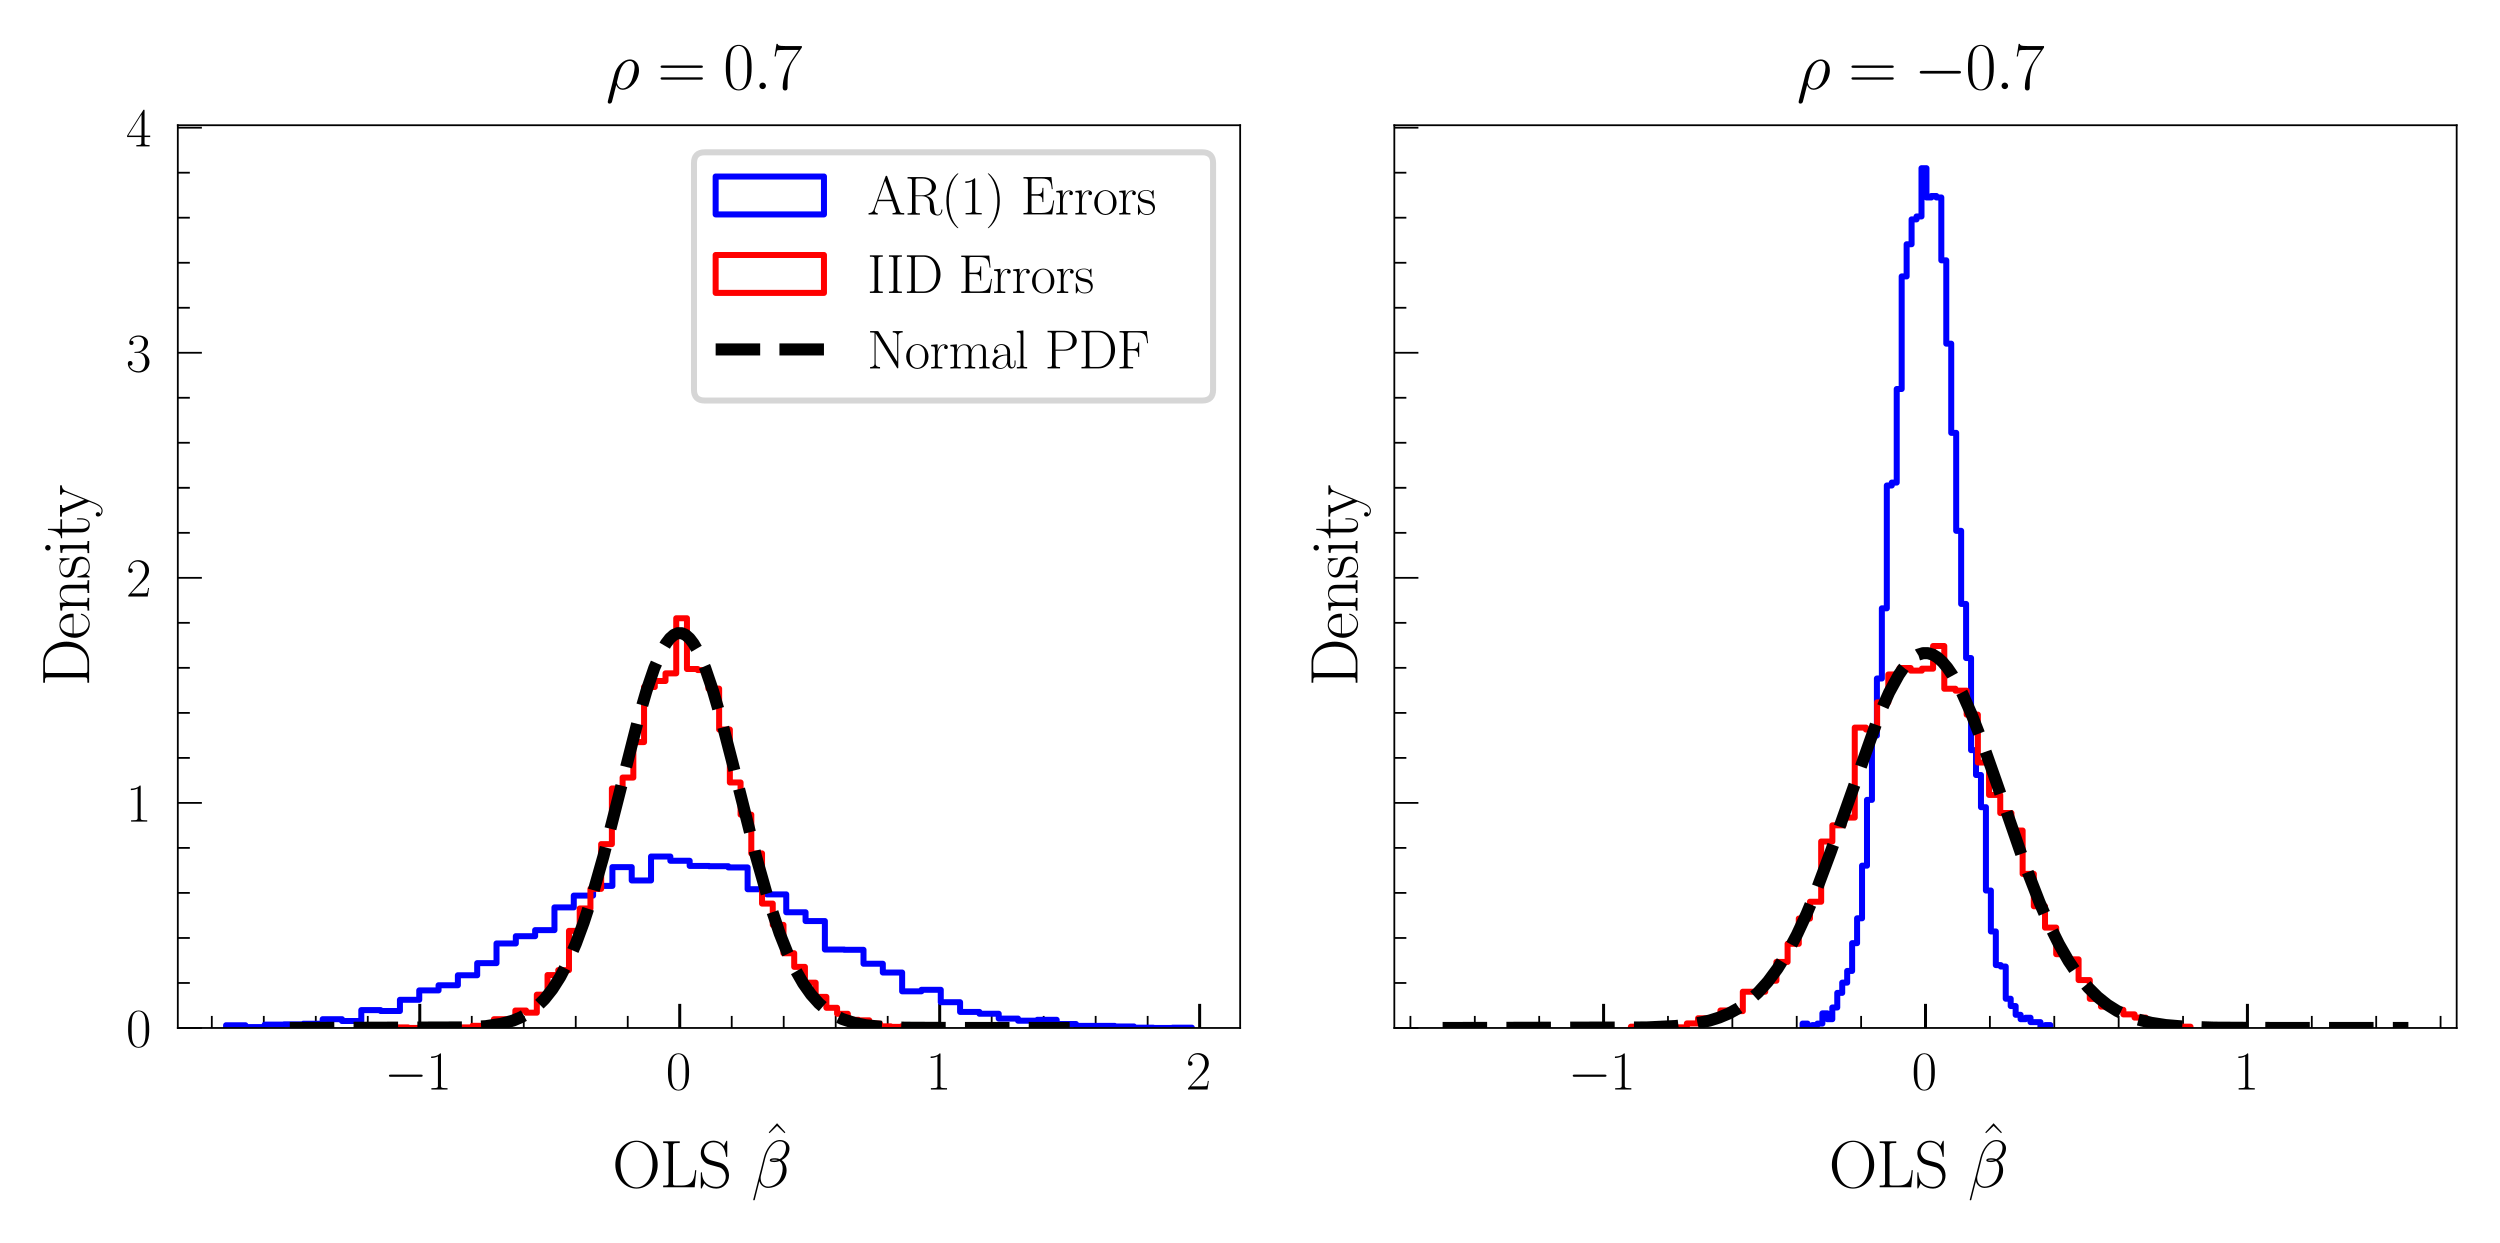 <?xml version="1.0" encoding="utf-8" standalone="no"?>
<!DOCTYPE svg PUBLIC "-//W3C//DTD SVG 1.1//EN"
  "http://www.w3.org/Graphics/SVG/1.1/DTD/svg11.dtd">
<svg xmlns:xlink="http://www.w3.org/1999/xlink" width="415.472pt" height="206.64pt" viewBox="0 0 415.472 206.64" xmlns="http://www.w3.org/2000/svg" version="1.1">
 <defs>
  <style type="text/css">*{stroke-linejoin: round; stroke-linecap: butt}</style>
 </defs>
 <g id="figure_1">
  <g id="patch_1">
   <path d="M 0 206.64 
L 415.472 206.64 
L 415.472 0 
L 0 0 
z
" style="fill: #ffffff"/>
  </g>
  <g id="axes_1">
   <g id="patch_2">
    <path d="M 29.549 170.837 
L 206.1 170.837 
L 206.1 20.81 
L 29.549 20.81 
z
" style="fill: #ffffff"/>
   </g>
   <g id="matplotlib.axis_1">
    <g id="xtick_1">
     <g id="line2d_1">
      <defs>
       <path id="mc9f0d3fde3" d="M 0 0 
L 0 -4 
" style="stroke: #000000; stroke-width: 0.5"/>
      </defs>
      <g>
       <use xlink:href="#mc9f0d3fde3" x="69.761" y="170.837" style="stroke: #000000; stroke-width: 0.5"/>
      </g>
     </g>
     <g id="text_1">
      <!-- $\mathdefault{−1}$ -->
      <g transform="translate(63.874 181.063) scale(0.09 -0.09)">
       <defs>
        <path id="CMSY10-0" d="M 4218 1472 
C 4326 1472 4442 1472 4442 1600 
C 4442 1728 4326 1728 4218 1728 
L 755 1728 
C 646 1728 531 1728 531 1600 
C 531 1472 646 1472 755 1472 
L 4218 1472 
z
" transform="scale(0.016)"/>
        <path id="CMR17-31" d="M 1702 4058 
C 1702 4192 1696 4192 1606 4192 
C 1357 3916 979 3827 621 3827 
C 602 3827 570 3827 563 3808 
C 557 3795 557 3782 557 3648 
C 755 3648 1088 3686 1344 3839 
L 1344 461 
C 1344 236 1331 160 781 160 
L 589 160 
L 589 0 
C 896 0 1216 0 1523 0 
C 1830 0 2150 0 2458 0 
L 2458 160 
L 2266 160 
C 1715 160 1702 230 1702 458 
L 1702 4058 
z
" transform="scale(0.016)"/>
       </defs>
       <use xlink:href="#CMSY10-0" transform="scale(0.996)"/>
       <use xlink:href="#CMR17-31" transform="translate(77.487 0) scale(0.996)"/>
      </g>
     </g>
    </g>
    <g id="xtick_2">
     <g id="line2d_2">
      <g>
       <use xlink:href="#mc9f0d3fde3" x="112.963" y="170.837" style="stroke: #000000; stroke-width: 0.5"/>
      </g>
     </g>
     <g id="text_2">
      <!-- $\mathdefault{0}$ -->
      <g transform="translate(110.659 181.063) scale(0.09 -0.09)">
       <defs>
        <path id="CMR17-30" d="M 2688 2025 
C 2688 2416 2682 3080 2413 3591 
C 2176 4039 1798 4198 1466 4198 
C 1158 4198 768 4058 525 3597 
C 269 3118 243 2524 243 2025 
C 243 1661 250 1106 448 619 
C 723 -39 1216 -128 1466 -128 
C 1760 -128 2208 -7 2470 600 
C 2662 1042 2688 1559 2688 2025 
z
M 1466 -26 
C 1056 -26 813 325 723 812 
C 653 1188 653 1738 653 2096 
C 653 2588 653 2997 736 3387 
C 858 3929 1216 4096 1466 4096 
C 1728 4096 2067 3923 2189 3400 
C 2272 3036 2278 2607 2278 2096 
C 2278 1680 2278 1169 2202 792 
C 2067 95 1690 -26 1466 -26 
z
" transform="scale(0.016)"/>
       </defs>
       <use xlink:href="#CMR17-30" transform="scale(0.996)"/>
      </g>
     </g>
    </g>
    <g id="xtick_3">
     <g id="line2d_3">
      <g>
       <use xlink:href="#mc9f0d3fde3" x="156.165" y="170.837" style="stroke: #000000; stroke-width: 0.5"/>
      </g>
     </g>
     <g id="text_3">
      <!-- $\mathdefault{1}$ -->
      <g transform="translate(153.861 181.063) scale(0.09 -0.09)">
       <use xlink:href="#CMR17-31" transform="scale(0.996)"/>
      </g>
     </g>
    </g>
    <g id="xtick_4">
     <g id="line2d_4">
      <g>
       <use xlink:href="#mc9f0d3fde3" x="199.367" y="170.837" style="stroke: #000000; stroke-width: 0.5"/>
      </g>
     </g>
     <g id="text_4">
      <!-- $\mathdefault{2}$ -->
      <g transform="translate(197.064 181.063) scale(0.09 -0.09)">
       <defs>
        <path id="CMR17-32" d="M 2669 989 
L 2554 989 
C 2490 536 2438 459 2413 420 
C 2381 369 1920 369 1830 369 
L 602 369 
C 832 619 1280 1072 1824 1597 
C 2214 1967 2669 2402 2669 3035 
C 2669 3790 2067 4224 1395 4224 
C 691 4224 262 3604 262 3030 
C 262 2780 448 2748 525 2748 
C 589 2748 781 2787 781 3010 
C 781 3207 614 3264 525 3264 
C 486 3264 448 3258 422 3245 
C 544 3790 915 4058 1306 4058 
C 1862 4058 2227 3617 2227 3035 
C 2227 2479 1901 2000 1536 1584 
L 262 146 
L 262 0 
L 2515 0 
L 2669 989 
z
" transform="scale(0.016)"/>
       </defs>
       <use xlink:href="#CMR17-32" transform="scale(0.996)"/>
      </g>
     </g>
    </g>
    <g id="xtick_5">
     <g id="line2d_5">
      <defs>
       <path id="m7b31a9d1af" d="M 0 0 
L 0 -2 
" style="stroke: #000000; stroke-width: 0.3"/>
      </defs>
      <g>
       <use xlink:href="#m7b31a9d1af" x="35.2" y="170.837" style="stroke: #000000; stroke-width: 0.3"/>
      </g>
     </g>
    </g>
    <g id="xtick_6">
     <g id="line2d_6">
      <g>
       <use xlink:href="#m7b31a9d1af" x="43.84" y="170.837" style="stroke: #000000; stroke-width: 0.3"/>
      </g>
     </g>
    </g>
    <g id="xtick_7">
     <g id="line2d_7">
      <g>
       <use xlink:href="#m7b31a9d1af" x="52.48" y="170.837" style="stroke: #000000; stroke-width: 0.3"/>
      </g>
     </g>
    </g>
    <g id="xtick_8">
     <g id="line2d_8">
      <g>
       <use xlink:href="#m7b31a9d1af" x="61.121" y="170.837" style="stroke: #000000; stroke-width: 0.3"/>
      </g>
     </g>
    </g>
    <g id="xtick_9">
     <g id="line2d_9">
      <g>
       <use xlink:href="#m7b31a9d1af" x="78.402" y="170.837" style="stroke: #000000; stroke-width: 0.3"/>
      </g>
     </g>
    </g>
    <g id="xtick_10">
     <g id="line2d_10">
      <g>
       <use xlink:href="#m7b31a9d1af" x="87.042" y="170.837" style="stroke: #000000; stroke-width: 0.3"/>
      </g>
     </g>
    </g>
    <g id="xtick_11">
     <g id="line2d_11">
      <g>
       <use xlink:href="#m7b31a9d1af" x="95.682" y="170.837" style="stroke: #000000; stroke-width: 0.3"/>
      </g>
     </g>
    </g>
    <g id="xtick_12">
     <g id="line2d_12">
      <g>
       <use xlink:href="#m7b31a9d1af" x="104.323" y="170.837" style="stroke: #000000; stroke-width: 0.3"/>
      </g>
     </g>
    </g>
    <g id="xtick_13">
     <g id="line2d_13">
      <g>
       <use xlink:href="#m7b31a9d1af" x="121.604" y="170.837" style="stroke: #000000; stroke-width: 0.3"/>
      </g>
     </g>
    </g>
    <g id="xtick_14">
     <g id="line2d_14">
      <g>
       <use xlink:href="#m7b31a9d1af" x="130.244" y="170.837" style="stroke: #000000; stroke-width: 0.3"/>
      </g>
     </g>
    </g>
    <g id="xtick_15">
     <g id="line2d_15">
      <g>
       <use xlink:href="#m7b31a9d1af" x="138.884" y="170.837" style="stroke: #000000; stroke-width: 0.3"/>
      </g>
     </g>
    </g>
    <g id="xtick_16">
     <g id="line2d_16">
      <g>
       <use xlink:href="#m7b31a9d1af" x="147.525" y="170.837" style="stroke: #000000; stroke-width: 0.3"/>
      </g>
     </g>
    </g>
    <g id="xtick_17">
     <g id="line2d_17">
      <g>
       <use xlink:href="#m7b31a9d1af" x="164.806" y="170.837" style="stroke: #000000; stroke-width: 0.3"/>
      </g>
     </g>
    </g>
    <g id="xtick_18">
     <g id="line2d_18">
      <g>
       <use xlink:href="#m7b31a9d1af" x="173.446" y="170.837" style="stroke: #000000; stroke-width: 0.3"/>
      </g>
     </g>
    </g>
    <g id="xtick_19">
     <g id="line2d_19">
      <g>
       <use xlink:href="#m7b31a9d1af" x="182.087" y="170.837" style="stroke: #000000; stroke-width: 0.3"/>
      </g>
     </g>
    </g>
    <g id="xtick_20">
     <g id="line2d_20">
      <g>
       <use xlink:href="#m7b31a9d1af" x="190.727" y="170.837" style="stroke: #000000; stroke-width: 0.3"/>
      </g>
     </g>
    </g>
    <g id="text_5">
     <!-- OLS $\hat{\beta}$ -->
     <g transform="translate(101.747 197.309) scale(0.11 -0.11)">
      <defs>
       <path id="CMR17-4f" d="M 4307 2135 
C 4307 3437 3366 4416 2304 4416 
C 1216 4416 294 3424 294 2135 
C 294 845 1229 -128 2298 -128 
C 3392 -128 4307 864 4307 2135 
z
M 2304 -13 
C 1574 -13 781 711 781 2217 
C 781 3716 1651 4301 2298 4301 
C 2976 4301 3821 3698 3821 2217 
C 3821 686 3008 -13 2304 -13 
z
" transform="scale(0.016)"/>
       <path id="CMR17-4c" d="M 3469 1615 
L 3354 1615 
C 3302 983 3219 166 2125 166 
L 1530 166 
C 1274 166 1261 197 1261 414 
L 1261 3898 
C 1261 4129 1274 4192 1760 4192 
L 1901 4192 
L 1901 4352 
C 1638 4352 1331 4352 1069 4352 
C 870 4352 512 4352 326 4352 
L 326 4192 
C 768 4192 838 4192 838 3905 
L 838 452 
C 838 166 768 166 326 166 
L 326 0 
L 3315 0 
L 3469 1615 
z
" transform="scale(0.016)"/>
       <path id="CMR17-53" d="M 2803 4290 
C 2803 4404 2797 4411 2758 4411 
C 2720 4411 2707 4385 2682 4328 
L 2490 3907 
C 2246 4257 1875 4416 1472 4416 
C 819 4416 294 3901 294 3253 
C 294 3056 339 2776 557 2510 
C 794 2218 1018 2167 1530 2033 
C 1722 1982 2042 1899 2106 1874 
C 2470 1722 2662 1341 2662 985 
C 2662 527 2336 38 1779 38 
C 1094 38 454 419 410 1311 
C 403 1413 397 1419 352 1419 
C 301 1419 294 1413 294 1285 
L 294 -1 
C 294 -115 301 -122 339 -122 
C 384 -122 397 -90 486 108 
C 493 127 493 140 614 381 
C 934 -39 1472 -128 1779 -128 
C 2477 -128 2970 451 2970 1124 
C 2970 1454 2848 1708 2778 1823 
C 2509 2230 2221 2306 1914 2382 
C 1869 2402 1856 2402 1498 2490 
C 1152 2579 1005 2624 845 2796 
C 666 2992 602 3196 602 3399 
C 602 3812 934 4263 1478 4263 
C 2157 4263 2579 3786 2675 2993 
C 2694 2878 2701 2872 2746 2872 
C 2803 2872 2803 2891 2803 2999 
L 2803 4290 
z
" transform="scale(0.016)"/>
       <path id="CMR17-5e" d="M 1466 4421 
L 678 3555 
L 755 3478 
L 1466 4166 
L 2176 3478 
L 2253 3555 
L 1466 4421 
z
" transform="scale(0.016)"/>
       <path id="CMMI12-c" d="M 3622 3701 
C 3622 4081 3296 4480 2714 4480 
C 1888 4480 1363 3477 1197 2816 
L 186 -1172 
C 173 -1223 211 -1236 243 -1236 
C 288 -1236 320 -1230 326 -1198 
L 774 586 
C 838 229 1190 -64 1568 -64 
C 2483 -64 3347 650 3347 1599 
C 3347 1841 3290 2083 3155 2287 
C 3078 2408 2982 2497 2880 2574 
C 3341 2815 3622 3200 3622 3701 
z
M 2509 2580 
C 2406 2542 2304 2529 2182 2529 
C 2093 2529 2010 2523 1894 2561 
C 1958 2606 2054 2618 2189 2618 
C 2304 2618 2419 2606 2509 2580 
z
M 3290 3758 
C 3290 3410 3117 2903 2701 2669 
C 2579 2718 2413 2752 2272 2752 
C 2138 2752 1754 2752 1754 2555 
C 1754 2389 2106 2389 2214 2389 
C 2381 2389 2528 2432 2682 2484 
C 2886 2318 2976 2101 2976 1783 
C 2976 1413 2874 1115 2752 841 
C 2541 369 2042 64 1600 64 
C 1133 64 890 432 890 864 
C 890 922 890 1005 915 1099 
L 1331 2771 
C 1542 3603 2080 4353 2701 4353 
C 3162 4353 3290 4036 3290 3758 
z
" transform="scale(0.016)"/>
      </defs>
      <use xlink:href="#CMR17-4f" transform="scale(0.996)"/>
      <use xlink:href="#CMR17-4c" transform="translate(71.715 0) scale(0.996)"/>
      <use xlink:href="#CMR17-53" transform="translate(129.096 0) scale(0.996)"/>
      <use xlink:href="#CMR17-5e" transform="translate(225.648 26.297) scale(0.996)"/>
      <use xlink:href="#CMMI12-c" transform="translate(210.068 0) scale(0.996)"/>
     </g>
    </g>
   </g>
   <g id="matplotlib.axis_2">
    <g id="ytick_1">
     <g id="line2d_21">
      <defs>
       <path id="me8bd69f7a5" d="M 0 0 
L 4 0 
" style="stroke: #000000; stroke-width: 0.3"/>
      </defs>
      <g>
       <use xlink:href="#me8bd69f7a5" x="29.549" y="170.837" style="stroke: #000000; stroke-width: 0.3"/>
      </g>
     </g>
     <g id="text_6">
      <!-- $\mathdefault{0}$ -->
      <g transform="translate(20.941 173.95) scale(0.09 -0.09)">
       <use xlink:href="#CMR17-30" transform="scale(0.996)"/>
      </g>
     </g>
    </g>
    <g id="ytick_2">
     <g id="line2d_22">
      <g>
       <use xlink:href="#me8bd69f7a5" x="29.549" y="133.433" style="stroke: #000000; stroke-width: 0.3"/>
      </g>
     </g>
     <g id="text_7">
      <!-- $\mathdefault{1}$ -->
      <g transform="translate(20.941 136.546) scale(0.09 -0.09)">
       <use xlink:href="#CMR17-31" transform="scale(0.996)"/>
      </g>
     </g>
    </g>
    <g id="ytick_3">
     <g id="line2d_23">
      <g>
       <use xlink:href="#me8bd69f7a5" x="29.549" y="96.029" style="stroke: #000000; stroke-width: 0.3"/>
      </g>
     </g>
     <g id="text_8">
      <!-- $\mathdefault{2}$ -->
      <g transform="translate(20.941 99.142) scale(0.09 -0.09)">
       <use xlink:href="#CMR17-32" transform="scale(0.996)"/>
      </g>
     </g>
    </g>
    <g id="ytick_4">
     <g id="line2d_24">
      <g>
       <use xlink:href="#me8bd69f7a5" x="29.549" y="58.625" style="stroke: #000000; stroke-width: 0.3"/>
      </g>
     </g>
     <g id="text_9">
      <!-- $\mathdefault{3}$ -->
      <g transform="translate(20.941 61.738) scale(0.09 -0.09)">
       <defs>
        <path id="CMR17-33" d="M 1414 2157 
C 1984 2157 2234 1662 2234 1090 
C 2234 320 1824 25 1453 25 
C 1114 25 563 194 390 693 
C 422 680 454 680 486 680 
C 640 680 755 782 755 948 
C 755 1133 614 1216 486 1216 
C 378 1216 211 1165 211 926 
C 211 335 787 -128 1466 -128 
C 2176 -128 2720 430 2720 1085 
C 2720 1707 2208 2157 1600 2227 
C 2086 2328 2554 2756 2554 3329 
C 2554 3820 2048 4179 1472 4179 
C 890 4179 378 3829 378 3329 
C 378 3110 544 3072 627 3072 
C 762 3072 877 3155 877 3321 
C 877 3486 762 3569 627 3569 
C 602 3569 570 3569 544 3557 
C 730 3959 1235 4032 1459 4032 
C 1683 4032 2106 3925 2106 3320 
C 2106 3143 2080 2828 1862 2550 
C 1670 2304 1453 2304 1242 2284 
C 1210 2284 1062 2269 1037 2269 
C 992 2263 966 2257 966 2208 
C 966 2163 973 2157 1101 2157 
L 1414 2157 
z
" transform="scale(0.016)"/>
       </defs>
       <use xlink:href="#CMR17-33" transform="scale(0.996)"/>
      </g>
     </g>
    </g>
    <g id="ytick_5">
     <g id="line2d_25">
      <g>
       <use xlink:href="#me8bd69f7a5" x="29.549" y="21.221" style="stroke: #000000; stroke-width: 0.3"/>
      </g>
     </g>
     <g id="text_10">
      <!-- $\mathdefault{4}$ -->
      <g transform="translate(20.941 24.335) scale(0.09 -0.09)">
       <defs>
        <path id="CMR17-34" d="M 2150 4122 
C 2150 4256 2144 4256 2029 4256 
L 128 1254 
L 128 1088 
L 1779 1088 
L 1779 457 
C 1779 224 1766 160 1318 160 
L 1197 160 
L 1197 0 
C 1402 0 1747 0 1965 0 
C 2182 0 2528 0 2733 0 
L 2733 160 
L 2611 160 
C 2163 160 2150 224 2150 457 
L 2150 1088 
L 2803 1088 
L 2803 1254 
L 2150 1254 
L 2150 4122 
z
M 1798 3703 
L 1798 1254 
L 256 1254 
L 1798 3703 
z
" transform="scale(0.016)"/>
       </defs>
       <use xlink:href="#CMR17-34" transform="scale(0.996)"/>
      </g>
     </g>
    </g>
    <g id="ytick_6">
     <g id="line2d_26">
      <defs>
       <path id="mf576b64071" d="M 0 0 
L 2 0 
" style="stroke: #000000; stroke-width: 0.3"/>
      </defs>
      <g>
       <use xlink:href="#mf576b64071" x="29.549" y="163.356" style="stroke: #000000; stroke-width: 0.3"/>
      </g>
     </g>
    </g>
    <g id="ytick_7">
     <g id="line2d_27">
      <g>
       <use xlink:href="#mf576b64071" x="29.549" y="155.875" style="stroke: #000000; stroke-width: 0.3"/>
      </g>
     </g>
    </g>
    <g id="ytick_8">
     <g id="line2d_28">
      <g>
       <use xlink:href="#mf576b64071" x="29.549" y="148.394" style="stroke: #000000; stroke-width: 0.3"/>
      </g>
     </g>
    </g>
    <g id="ytick_9">
     <g id="line2d_29">
      <g>
       <use xlink:href="#mf576b64071" x="29.549" y="140.914" style="stroke: #000000; stroke-width: 0.3"/>
      </g>
     </g>
    </g>
    <g id="ytick_10">
     <g id="line2d_30">
      <g>
       <use xlink:href="#mf576b64071" x="29.549" y="125.952" style="stroke: #000000; stroke-width: 0.3"/>
      </g>
     </g>
    </g>
    <g id="ytick_11">
     <g id="line2d_31">
      <g>
       <use xlink:href="#mf576b64071" x="29.549" y="118.471" style="stroke: #000000; stroke-width: 0.3"/>
      </g>
     </g>
    </g>
    <g id="ytick_12">
     <g id="line2d_32">
      <g>
       <use xlink:href="#mf576b64071" x="29.549" y="110.991" style="stroke: #000000; stroke-width: 0.3"/>
      </g>
     </g>
    </g>
    <g id="ytick_13">
     <g id="line2d_33">
      <g>
       <use xlink:href="#mf576b64071" x="29.549" y="103.51" style="stroke: #000000; stroke-width: 0.3"/>
      </g>
     </g>
    </g>
    <g id="ytick_14">
     <g id="line2d_34">
      <g>
       <use xlink:href="#mf576b64071" x="29.549" y="88.548" style="stroke: #000000; stroke-width: 0.3"/>
      </g>
     </g>
    </g>
    <g id="ytick_15">
     <g id="line2d_35">
      <g>
       <use xlink:href="#mf576b64071" x="29.549" y="81.067" style="stroke: #000000; stroke-width: 0.3"/>
      </g>
     </g>
    </g>
    <g id="ytick_16">
     <g id="line2d_36">
      <g>
       <use xlink:href="#mf576b64071" x="29.549" y="73.587" style="stroke: #000000; stroke-width: 0.3"/>
      </g>
     </g>
    </g>
    <g id="ytick_17">
     <g id="line2d_37">
      <g>
       <use xlink:href="#mf576b64071" x="29.549" y="66.106" style="stroke: #000000; stroke-width: 0.3"/>
      </g>
     </g>
    </g>
    <g id="ytick_18">
     <g id="line2d_38">
      <g>
       <use xlink:href="#mf576b64071" x="29.549" y="51.144" style="stroke: #000000; stroke-width: 0.3"/>
      </g>
     </g>
    </g>
    <g id="ytick_19">
     <g id="line2d_39">
      <g>
       <use xlink:href="#mf576b64071" x="29.549" y="43.664" style="stroke: #000000; stroke-width: 0.3"/>
      </g>
     </g>
    </g>
    <g id="ytick_20">
     <g id="line2d_40">
      <g>
       <use xlink:href="#mf576b64071" x="29.549" y="36.183" style="stroke: #000000; stroke-width: 0.3"/>
      </g>
     </g>
    </g>
    <g id="ytick_21">
     <g id="line2d_41">
      <g>
       <use xlink:href="#mf576b64071" x="29.549" y="28.702" style="stroke: #000000; stroke-width: 0.3"/>
      </g>
     </g>
    </g>
    <g id="text_11">
     <!-- Density -->
     <g transform="translate(14.81 114.043) rotate(-90) scale(0.11 -0.11)">
      <defs>
       <path id="CMR17-44" d="M 333 4352 
L 333 4186 
C 774 4186 845 4186 845 3900 
L 845 452 
C 845 166 774 166 333 166 
L 333 0 
L 2368 0 
C 3398 0 4224 943 4224 2141 
C 4224 3346 3411 4352 2368 4352 
L 333 4352 
z
M 1523 166 
C 1267 166 1254 197 1254 414 
L 1254 3938 
C 1254 4155 1267 4186 1523 4186 
L 2240 4186 
C 2771 4186 3750 3874 3750 2141 
C 3750 1242 3488 879 3366 707 
C 3213 510 2848 166 2240 166 
L 1523 166 
z
" transform="scale(0.016)"/>
       <path id="CMR17-65" d="M 2438 1472 
C 2464 1498 2464 1511 2464 1576 
C 2464 2238 2118 2816 1389 2816 
C 710 2816 173 2169 173 1383 
C 173 551 781 -64 1459 -64 
C 2176 -64 2458 607 2458 740 
C 2458 784 2419 784 2406 784 
C 2362 784 2355 771 2330 696 
C 2189 265 1837 51 1504 51 
C 1229 51 954 203 781 480 
C 582 803 582 1176 582 1472 
L 2438 1472 
z
M 589 1568 
C 634 2505 1126 2714 1382 2714 
C 1818 2714 2112 2297 2118 1568 
L 589 1568 
z
" transform="scale(0.016)"/>
       <path id="CMR17-6e" d="M 2656 1933 
C 2656 2259 2592 2790 1837 2790 
C 1331 2790 1069 2400 973 2144 
L 966 2144 
L 966 2790 
L 211 2720 
L 211 2554 
C 589 2554 646 2515 646 2208 
L 646 428 
C 646 184 621 153 211 153 
L 211 -13 
C 365 0 646 0 813 0 
C 979 0 1267 0 1421 -13 
L 1421 153 
C 1011 153 986 178 986 428 
L 986 1658 
C 986 2247 1344 2688 1792 2688 
C 2266 2688 2317 2266 2317 1958 
L 2317 428 
C 2317 184 2291 153 1882 153 
L 1882 -13 
C 2035 0 2317 0 2483 0 
C 2650 0 2938 0 3091 -13 
L 3091 153 
C 2682 153 2656 178 2656 428 
L 2656 1933 
z
" transform="scale(0.016)"/>
       <path id="CMR17-73" d="M 1978 2697 
C 1978 2813 1971 2819 1933 2819 
C 1907 2819 1901 2813 1824 2717 
C 1805 2691 1747 2626 1728 2601 
C 1523 2819 1235 2819 1126 2819 
C 416 2819 160 2447 160 2076 
C 160 1498 813 1365 998 1325 
C 1402 1243 1542 1217 1677 1101 
C 1760 1025 1901 884 1901 654 
C 1901 384 1747 38 1158 38 
C 602 38 403 460 288 1021 
C 269 1110 269 1117 218 1117 
C 166 1117 160 1110 160 983 
L 160 63 
C 160 -51 166 -58 205 -58 
C 237 -58 243 -51 275 0 
C 314 57 410 211 448 276 
C 576 103 800 -64 1158 -64 
C 1792 -64 2131 283 2131 784 
C 2131 1112 1958 1285 1875 1362 
C 1683 1561 1459 1606 1190 1657 
C 838 1735 390 1825 390 2217 
C 390 2383 480 2737 1126 2737 
C 1811 2737 1850 2094 1862 1888 
C 1869 1856 1901 1849 1920 1849 
C 1978 1849 1978 1869 1978 1978 
L 1978 2697 
z
" transform="scale(0.016)"/>
       <path id="CMR17-69" d="M 992 3909 
C 992 4049 877 4170 730 4170 
C 589 4170 467 4056 467 3909 
C 467 3769 582 3648 730 3648 
C 870 3648 992 3763 992 3909 
z
M 243 2706 
L 243 2541 
C 602 2541 653 2502 653 2197 
L 653 427 
C 653 184 627 153 218 153 
L 218 -13 
C 371 0 646 0 806 0 
C 960 0 1222 0 1370 -13 
L 1370 153 
C 992 153 979 191 979 420 
L 979 2776 
L 243 2706 
z
" transform="scale(0.016)"/>
       <path id="CMR17-74" d="M 966 2560 
L 1862 2560 
L 1862 2725 
L 966 2725 
L 966 3904 
L 851 3904 
C 838 3245 614 2668 70 2668 
L 70 2560 
L 627 2560 
L 627 771 
C 627 650 627 -64 1370 -64 
C 1747 -64 1965 306 1965 777 
L 1965 1140 
L 1850 1140 
L 1850 783 
C 1850 344 1677 51 1408 51 
C 1222 51 966 178 966 758 
L 966 2560 
z
" transform="scale(0.016)"/>
       <path id="CMR17-79" d="M 2496 2197 
C 2656 2586 2944 2586 3034 2586 
L 3034 2752 
C 2912 2752 2752 2752 2630 2752 
C 2496 2752 2285 2752 2157 2758 
L 2157 2592 
C 2400 2573 2406 2394 2406 2343 
C 2406 2280 2394 2248 2362 2171 
L 1664 449 
L 902 2306 
C 870 2382 870 2426 870 2433 
C 870 2573 1018 2586 1171 2586 
L 1171 2758 
C 1018 2752 742 2752 582 2752 
C 410 2752 205 2752 64 2758 
L 64 2586 
C 410 2586 448 2554 531 2350 
L 1485 15 
C 1197 -738 1030 -1178 627 -1178 
C 557 -1178 397 -1159 282 -1044 
C 429 -1031 493 -942 493 -833 
C 493 -725 416 -629 288 -629 
C 147 -629 77 -725 77 -840 
C 77 -1095 339 -1280 627 -1280 
C 998 -1280 1229 -922 1357 -604 
L 2496 2197 
z
" transform="scale(0.016)"/>
      </defs>
      <use xlink:href="#CMR17-44" transform="scale(0.996)"/>
      <use xlink:href="#CMR17-65" transform="translate(70.394 0) scale(0.996)"/>
      <use xlink:href="#CMR17-6e" transform="translate(110.879 0) scale(0.996)"/>
      <use xlink:href="#CMR17-73" transform="translate(161.775 0) scale(0.996)"/>
      <use xlink:href="#CMR17-69" transform="translate(197.576 0) scale(0.996)"/>
      <use xlink:href="#CMR17-74" transform="translate(222.447 0) scale(0.996)"/>
      <use xlink:href="#CMR17-79" transform="translate(255.125 0) scale(0.996)"/>
     </g>
    </g>
   </g>
   <g id="patch_3">
    <path d="M 37.574 170.837 
L 37.574 170.384 
L 40.784 170.384 
L 40.784 170.686 
L 43.994 170.686 
L 43.994 170.283 
L 47.204 170.283 
L 47.204 170.233 
L 50.414 170.233 
L 50.414 170.132 
L 53.624 170.132 
L 53.624 169.377 
L 56.834 169.377 
L 56.834 169.679 
L 60.044 169.679 
L 60.044 167.867 
L 63.254 167.867 
L 63.254 168.018 
L 66.464 168.018 
L 66.464 166.155 
L 69.674 166.155 
L 69.674 164.595 
L 72.884 164.595 
L 72.884 163.739 
L 76.094 163.739 
L 76.094 162.078 
L 79.304 162.078 
L 79.304 160.064 
L 82.514 160.064 
L 82.514 156.792 
L 85.724 156.792 
L 85.724 155.584 
L 88.934 155.584 
L 88.934 154.577 
L 92.144 154.577 
L 92.144 150.801 
L 95.354 150.801 
L 95.354 148.838 
L 98.564 148.838 
L 98.564 147.227 
L 101.774 147.227 
L 101.774 144.106 
L 104.984 144.106 
L 104.984 146.321 
L 108.194 146.321 
L 108.194 142.344 
L 111.404 142.344 
L 111.404 143.049 
L 114.614 143.049 
L 114.614 143.905 
L 117.825 143.905 
L 117.825 143.955 
L 121.035 143.955 
L 121.035 144.157 
L 124.245 144.157 
L 124.245 147.781 
L 127.455 147.781 
L 127.455 148.637 
L 130.665 148.637 
L 130.665 151.607 
L 133.875 151.607 
L 133.875 153.067 
L 137.085 153.067 
L 137.085 157.799 
L 140.295 157.799 
L 140.295 157.849 
L 143.505 157.849 
L 143.505 160.165 
L 146.715 160.165 
L 146.715 161.624 
L 149.925 161.624 
L 149.925 164.746 
L 153.135 164.746 
L 153.135 164.494 
L 156.345 164.494 
L 156.345 166.558 
L 159.555 166.558 
L 159.555 168.169 
L 162.765 168.169 
L 162.765 168.471 
L 165.975 168.471 
L 165.975 169.276 
L 169.185 169.276 
L 169.185 169.629 
L 172.395 169.629 
L 172.395 169.478 
L 175.605 169.478 
L 175.605 170.182 
L 178.815 170.182 
L 178.815 170.484 
L 182.025 170.484 
L 182.025 170.484 
L 185.235 170.484 
L 185.235 170.585 
L 188.445 170.585 
L 188.445 170.786 
L 191.655 170.786 
L 191.655 170.837 
L 194.865 170.837 
L 194.865 170.786 
L 198.075 170.786 
L 198.075 170.837 
" clip-path="url(#p745fa97b06)" style="fill: none; stroke: #0000ff; stroke-linejoin: miter"/>
   </g>
   <g id="patch_4">
    <path d="M 66.042 170.837 
L 66.042 170.746 
L 67.824 170.746 
L 67.824 170.837 
L 69.606 170.837 
L 69.606 170.837 
L 71.389 170.837 
L 71.389 170.837 
L 73.171 170.837 
L 73.171 170.746 
L 74.953 170.746 
L 74.953 170.746 
L 76.736 170.746 
L 76.736 170.746 
L 78.518 170.746 
L 78.518 170.474 
L 80.3 170.474 
L 80.3 170.474 
L 82.083 170.474 
L 82.083 169.386 
L 83.865 169.386 
L 83.865 169.386 
L 85.647 169.386 
L 85.647 167.935 
L 87.43 167.935 
L 87.43 168.298 
L 89.212 168.298 
L 89.212 165.306 
L 90.994 165.306 
L 90.994 162.042 
L 92.777 162.042 
L 92.777 161.226 
L 94.559 161.226 
L 94.559 154.698 
L 96.341 154.698 
L 96.341 150.981 
L 98.123 150.981 
L 98.123 147.717 
L 99.906 147.717 
L 99.906 140.283 
L 101.688 140.283 
L 101.688 131.035 
L 103.47 131.035 
L 103.47 129.222 
L 105.253 129.222 
L 105.253 123.329 
L 107.035 123.329 
L 107.035 114.172 
L 108.817 114.172 
L 108.817 113.174 
L 110.6 113.174 
L 110.6 111.905 
L 112.382 111.905 
L 112.382 102.748 
L 114.164 102.748 
L 114.164 111.18 
L 115.947 111.18 
L 115.947 111.361 
L 117.729 111.361 
L 117.729 114.444 
L 119.511 114.444 
L 119.511 121.243 
L 121.294 121.243 
L 121.294 130.038 
L 123.076 130.038 
L 123.076 135.387 
L 124.858 135.387 
L 124.858 141.824 
L 126.641 141.824 
L 126.641 150.165 
L 128.423 150.165 
L 128.423 153.701 
L 130.205 153.701 
L 130.205 158.416 
L 131.988 158.416 
L 131.988 160.682 
L 133.77 160.682 
L 133.77 163.312 
L 135.552 163.312 
L 135.552 165.669 
L 137.334 165.669 
L 137.334 167.482 
L 139.117 167.482 
L 139.117 168.479 
L 140.899 168.479 
L 140.899 169.477 
L 142.681 169.477 
L 142.681 169.567 
L 144.464 169.567 
L 144.464 170.111 
L 146.246 170.111 
L 146.246 170.565 
L 148.028 170.565 
L 148.028 170.655 
L 149.811 170.655 
L 149.811 170.565 
L 151.593 170.565 
L 151.593 170.837 
L 153.375 170.837 
L 153.375 170.746 
L 155.158 170.746 
L 155.158 170.837 
" clip-path="url(#p745fa97b06)" style="fill: none; stroke: #ff0000; stroke-linejoin: miter"/>
   </g>
   <g id="line2d_42">
    <path d="M 48.16 170.837 
L 77.468 170.741 
L 80.725 170.537 
L 83.33 170.145 
L 85.284 169.6 
L 86.586 169.055 
L 87.889 168.315 
L 89.191 167.33 
L 90.494 166.045 
L 91.796 164.403 
L 93.099 162.349 
L 94.402 159.834 
L 95.704 156.824 
L 97.007 153.3 
L 98.309 149.274 
L 100.263 142.389 
L 102.868 132.134 
L 106.125 119.326 
L 107.427 114.837 
L 108.73 111.018 
L 110.032 108.053 
L 110.684 106.939 
L 111.335 106.09 
L 111.986 105.518 
L 112.638 105.23 
L 113.289 105.23 
L 113.94 105.518 
L 114.591 106.09 
L 115.243 106.939 
L 115.894 108.053 
L 117.197 111.018 
L 118.499 114.837 
L 119.802 119.326 
L 121.756 126.869 
L 125.663 142.389 
L 127.617 149.274 
L 129.571 155.126 
L 130.874 158.393 
L 132.176 161.152 
L 133.479 163.431 
L 134.781 165.272 
L 136.084 166.729 
L 137.387 167.857 
L 138.689 168.713 
L 139.992 169.349 
L 141.946 169.993 
L 143.899 170.377 
L 146.505 170.644 
L 150.412 170.791 
L 160.182 170.836 
L 177.766 170.837 
L 177.766 170.837 
" clip-path="url(#p745fa97b06)" style="fill: none; stroke-dasharray: 7.4,3.2; stroke-dashoffset: 0; stroke: #000000; stroke-width: 2"/>
   </g>
   <g id="patch_5">
    <path d="M 29.549 170.837 
L 29.549 20.81 
" style="fill: none; stroke: #000000; stroke-width: 0.3; stroke-linejoin: miter; stroke-linecap: square"/>
   </g>
   <g id="patch_6">
    <path d="M 206.1 170.837 
L 206.1 20.81 
" style="fill: none; stroke: #000000; stroke-width: 0.3; stroke-linejoin: miter; stroke-linecap: square"/>
   </g>
   <g id="patch_7">
    <path d="M 29.549 170.837 
L 206.1 170.837 
" style="fill: none; stroke: #000000; stroke-width: 0.3; stroke-linejoin: miter; stroke-linecap: square"/>
   </g>
   <g id="patch_8">
    <path d="M 29.549 20.81 
L 206.1 20.81 
" style="fill: none; stroke: #000000; stroke-width: 0.3; stroke-linejoin: miter; stroke-linecap: square"/>
   </g>
   <g id="text_12">
    <!-- $\rho = 0.7$ -->
    <g transform="translate(100.684 14.81) scale(0.11 -0.11)">
     <defs>
      <path id="CMMI12-1a" d="M 198 -1107 
C 192 -1139 179 -1177 179 -1216 
C 179 -1312 256 -1376 352 -1376 
C 448 -1376 538 -1312 576 -1222 
C 602 -1164 781 -397 986 390 
C 1114 70 1350 -64 1600 -64 
C 2323 -64 3142 830 3142 1795 
C 3142 2478 2726 2816 2285 2816 
C 1722 2816 1037 2235 826 1385 
L 198 -1107 
z
M 1594 64 
C 1158 64 1050 569 1050 645 
C 1050 684 1210 1295 1229 1391 
C 1555 2670 2182 2670 2278 2670 
C 2566 2670 2726 2410 2726 2036 
C 2726 1712 2554 1084 2445 819 
C 2253 381 1920 64 1594 64 
z
" transform="scale(0.016)"/>
      <path id="CMR17-3d" d="M 4115 2017 
C 4211 2017 4307 2017 4307 2125 
C 4307 2240 4198 2240 4090 2240 
L 512 2240 
C 403 2240 294 2240 294 2125 
C 294 2017 390 2017 486 2017 
L 4115 2017 
z
M 4090 896 
C 4198 896 4307 896 4307 1011 
C 4307 1119 4211 1119 4115 1119 
L 486 1119 
C 390 1119 294 1119 294 1011 
C 294 896 403 896 512 896 
L 4090 896 
z
" transform="scale(0.016)"/>
      <path id="CMMI12-3a" d="M 1178 307 
C 1178 492 1024 619 870 619 
C 685 619 557 466 557 313 
C 557 128 710 0 864 0 
C 1050 0 1178 153 1178 307 
z
" transform="scale(0.016)"/>
      <path id="CMR17-37" d="M 2886 3941 
L 2886 4081 
L 1382 4081 
C 634 4081 621 4165 595 4288 
L 480 4288 
L 294 3094 
L 410 3094 
C 429 3215 474 3540 550 3661 
C 589 3712 1062 3712 1171 3712 
L 2579 3712 
L 1869 2661 
C 1395 1954 1069 999 1069 165 
C 1069 89 1069 -128 1299 -128 
C 1530 -128 1530 89 1530 171 
L 1530 465 
C 1530 1508 1709 2196 2003 2636 
L 2886 3941 
z
" transform="scale(0.016)"/>
     </defs>
     <use xlink:href="#CMMI12-1a" transform="scale(0.996)"/>
     <use xlink:href="#CMR17-3d" transform="translate(77.988 0) scale(0.996)"/>
     <use xlink:href="#CMR17-30" transform="translate(177.377 0) scale(0.996)"/>
     <use xlink:href="#CMMI12-3a" transform="translate(223.068 0) scale(0.996)"/>
     <use xlink:href="#CMR17-37" transform="translate(250.165 0) scale(0.996)"/>
    </g>
   </g>
   <g id="legend_1">
    <g id="patch_9">
     <path d="M 117.133 66.564 
L 199.8 66.564 
Q 201.6 66.564 201.6 64.764 
L 201.6 27.11 
Q 201.6 25.31 199.8 25.31 
L 117.133 25.31 
Q 115.333 25.31 115.333 27.11 
L 115.333 64.764 
Q 115.333 66.564 117.133 66.564 
z
" style="fill: #ffffff; opacity: 0.8; stroke: #cccccc; stroke-linejoin: miter"/>
    </g>
    <g id="patch_10">
     <path d="M 118.933 35.635 
L 136.933 35.635 
L 136.933 29.335 
L 118.933 29.335 
L 118.933 35.635 
z
" style="fill: none; stroke: #0000ff; stroke-linejoin: miter"/>
    </g>
    <g id="text_13">
     <!-- AR(1) Errors -->
     <g transform="translate(144.133 35.635) scale(0.09 -0.09)">
      <defs>
       <path id="CMR17-41" d="M 2323 4378 
C 2291 4461 2278 4480 2214 4480 
C 2150 4480 2138 4461 2106 4378 
L 749 566 
C 627 223 371 153 147 153 
L 147 -13 
C 262 0 518 0 640 0 
C 800 0 1056 0 1210 -13 
L 1210 153 
C 909 153 864 361 864 439 
C 864 497 877 530 890 569 
L 1229 1536 
L 2906 1536 
L 3290 442 
C 3322 365 3322 352 3322 327 
C 3322 153 3046 153 2925 153 
L 2925 0 
C 3110 0 3443 0 3642 0 
C 3808 0 4128 0 4282 -13 
L 4282 153 
C 3942 153 3827 153 3744 387 
L 2323 4378 
z
M 2067 3893 
L 2848 1702 
L 1286 1702 
L 2067 3893 
z
" transform="scale(0.016)"/>
       <path id="CMR17-52" d="M 2509 2146 
C 3117 2268 3629 2676 3629 3186 
C 3629 3785 2950 4326 2054 4326 
L 333 4326 
L 333 4160 
C 774 4160 845 4160 845 3873 
L 845 415 
C 845 128 774 128 333 128 
L 333 -26 
C 518 -26 851 -26 1050 -26 
C 1248 -26 1581 -26 1766 -26 
L 1766 128 
C 1325 128 1254 128 1254 417 
L 1254 2112 
L 2003 2112 
C 2368 2112 2573 1964 2662 1881 
C 2918 1632 2918 1459 2918 1024 
C 2918 595 2918 377 3110 160 
C 3354 -102 3680 -128 3821 -128 
C 4294 -128 4365 396 4365 503 
C 4365 540 4365 585 4307 585 
C 4256 585 4250 547 4250 522 
C 4218 112 4032 -26 3834 -26 
C 3482 -26 3443 375 3405 764 
C 3386 898 3373 993 3360 1133 
C 3322 1452 3270 1917 2509 2146 
z
M 1984 2214 
L 1254 2214 
L 1254 3913 
C 1254 4129 1267 4160 1523 4160 
L 1990 4160 
C 2522 4160 3142 3977 3142 3190 
C 3142 2372 2464 2214 1984 2214 
z
" transform="scale(0.016)"/>
       <path id="CMR17-28" d="M 1958 -1561 
C 1958 -1555 1958 -1542 1939 -1523 
C 1645 -1224 858 -407 858 1581 
C 858 3569 1632 4379 1946 4697 
C 1946 4704 1958 4717 1958 4736 
C 1958 4755 1939 4768 1914 4768 
C 1843 4768 1299 4296 986 3594 
C 666 2887 576 2199 576 1588 
C 576 1128 621 351 1005 -471 
C 1312 -1135 1837 -1600 1914 -1600 
C 1946 -1600 1958 -1587 1958 -1561 
z
" transform="scale(0.016)"/>
       <path id="CMR17-29" d="M 1683 1581 
C 1683 2040 1638 2817 1254 3639 
C 947 4303 422 4768 346 4768 
C 326 4768 301 4761 301 4729 
C 301 4717 307 4710 314 4697 
C 621 4378 1402 3568 1402 1584 
C 1402 -407 627 -1217 314 -1537 
C 307 -1549 301 -1556 301 -1568 
C 301 -1600 326 -1600 346 -1600 
C 416 -1600 960 -1128 1274 -426 
C 1594 281 1683 969 1683 1581 
z
" transform="scale(0.016)"/>
       <path id="CMR17-45" d="M 3885 1615 
L 3770 1615 
C 3629 676 3546 166 2419 166 
L 1530 166 
C 1274 166 1261 197 1261 414 
L 1261 2176 
L 1862 2176 
C 2464 2176 2522 1960 2522 1430 
L 2637 1430 
L 2637 3081 
L 2522 3081 
C 2522 2557 2464 2342 1862 2342 
L 1261 2342 
L 1261 3913 
C 1261 4128 1274 4160 1530 4160 
L 2406 4160 
C 3398 4160 3514 3769 3603 2929 
L 3718 2929 
L 3565 4325 
L 326 4325 
L 326 4160 
C 768 4160 838 4160 838 3874 
L 838 451 
C 838 166 768 166 326 166 
L 326 0 
L 3654 0 
L 3885 1615 
z
" transform="scale(0.016)"/>
       <path id="CMR17-72" d="M 960 1497 
C 960 2112 1222 2688 1702 2688 
C 1747 2688 1792 2682 1837 2662 
C 1837 2662 1696 2617 1696 2452 
C 1696 2298 1818 2234 1914 2234 
C 1990 2234 2131 2279 2131 2458 
C 2131 2663 1926 2790 1709 2790 
C 1222 2790 1011 2317 947 2093 
L 941 2093 
L 941 2790 
L 198 2720 
L 198 2554 
C 576 2554 634 2515 634 2208 
L 634 428 
C 634 184 608 153 198 153 
L 198 -13 
C 352 0 646 0 813 0 
C 998 0 1325 0 1498 -13 
L 1498 153 
C 1037 153 960 153 960 440 
L 960 1497 
z
" transform="scale(0.016)"/>
       <path id="CMR17-6f" d="M 2758 1356 
C 2758 2176 2163 2816 1466 2816 
C 768 2816 173 2176 173 1356 
C 173 551 768 -64 1466 -64 
C 2163 -64 2758 551 2758 1356 
z
M 1466 51 
C 1165 51 909 230 762 480 
C 602 767 582 1126 582 1408 
C 582 1677 595 2010 762 2298 
C 890 2509 1139 2714 1466 2714 
C 1754 2714 1997 2554 2150 2330 
C 2349 2029 2349 1607 2349 1408 
C 2349 1158 2336 775 2163 467 
C 1984 173 1709 51 1466 51 
z
" transform="scale(0.016)"/>
      </defs>
      <use xlink:href="#CMR17-41" transform="scale(0.996)"/>
      <use xlink:href="#CMR17-52" transform="translate(69.072 0) scale(0.996)"/>
      <use xlink:href="#CMR17-28" transform="translate(136.864 0) scale(0.996)"/>
      <use xlink:href="#CMR17-31" transform="translate(172.144 0) scale(0.996)"/>
      <use xlink:href="#CMR17-29" transform="translate(217.835 0) scale(0.996)"/>
      <use xlink:href="#CMR17-45" transform="translate(283.192 0) scale(0.996)"/>
      <use xlink:href="#CMR17-72" transform="translate(345.778 0) scale(0.996)"/>
      <use xlink:href="#CMR17-72" transform="translate(381.059 0) scale(0.996)"/>
      <use xlink:href="#CMR17-6f" transform="translate(416.339 0) scale(0.996)"/>
      <use xlink:href="#CMR17-72" transform="translate(462.03 0) scale(0.996)"/>
      <use xlink:href="#CMR17-73" transform="translate(497.311 0) scale(0.996)"/>
     </g>
    </g>
    <g id="patch_11">
     <path d="M 118.933 48.677 
L 136.933 48.677 
L 136.933 42.377 
L 118.933 42.377 
L 118.933 48.677 
z
" style="fill: none; stroke: #ff0000; stroke-linejoin: miter"/>
    </g>
    <g id="text_14">
     <!-- IID Errors -->
     <g transform="translate(144.133 48.677) scale(0.09 -0.09)">
      <defs>
       <path id="CMR17-49" d="M 1261 3905 
C 1261 4192 1338 4192 1798 4192 
L 1798 4352 
C 1594 4352 1267 4352 1050 4352 
C 832 4352 506 4352 301 4352 
L 301 4192 
C 762 4192 838 4192 838 3905 
L 838 447 
C 838 160 762 160 301 160 
L 301 0 
C 506 0 832 0 1050 0 
C 1267 0 1594 0 1798 0 
L 1798 160 
C 1338 160 1261 160 1261 447 
L 1261 3905 
z
" transform="scale(0.016)"/>
      </defs>
      <use xlink:href="#CMR17-49" transform="scale(0.996)"/>
      <use xlink:href="#CMR17-49" transform="translate(35.241 0) scale(0.996)"/>
      <use xlink:href="#CMR17-44" transform="translate(67.879 0) scale(0.996)"/>
      <use xlink:href="#CMR17-45" transform="translate(168.349 0) scale(0.996)"/>
      <use xlink:href="#CMR17-72" transform="translate(230.935 0) scale(0.996)"/>
      <use xlink:href="#CMR17-72" transform="translate(266.216 0) scale(0.996)"/>
      <use xlink:href="#CMR17-6f" transform="translate(301.497 0) scale(0.996)"/>
      <use xlink:href="#CMR17-72" transform="translate(347.187 0) scale(0.996)"/>
      <use xlink:href="#CMR17-73" transform="translate(382.468 0) scale(0.996)"/>
     </g>
    </g>
    <g id="line2d_43">
     <path d="M 118.933 58.07 
L 127.933 58.07 
L 136.933 58.07 
" style="fill: none; stroke-dasharray: 7.4,3.2; stroke-dashoffset: 0; stroke: #000000; stroke-width: 2"/>
    </g>
    <g id="text_15">
     <!-- Normal PDF -->
     <g transform="translate(144.133 61.22) scale(0.09 -0.09)">
      <defs>
       <path id="CMR17-4e" d="M 1312 4250 
C 1267 4320 1261 4320 1139 4320 
L 326 4320 
L 326 4160 
L 448 4160 
C 704 4160 819 4129 838 4122 
L 838 610 
C 838 451 838 153 326 153 
L 326 -13 
C 474 0 742 0 902 0 
C 1062 0 1331 0 1478 -13 
L 1478 153 
C 966 153 966 451 966 610 
L 966 4033 
C 1011 3995 1011 3982 1056 3919 
L 3430 76 
C 3475 0 3494 0 3526 0 
C 3590 0 3590 19 3590 139 
L 3590 3705 
C 3590 3863 3590 4160 4102 4160 
L 4102 4326 
C 3955 4320 3686 4320 3526 4320 
C 3366 4320 3098 4320 2950 4326 
L 2950 4160 
C 3462 4160 3462 3862 3462 3703 
L 3462 763 
L 1312 4250 
z
" transform="scale(0.016)"/>
       <path id="CMR17-6d" d="M 4326 1933 
C 4326 2252 4269 2790 3507 2790 
C 3072 2790 2771 2496 2656 2151 
L 2650 2151 
C 2573 2676 2195 2790 1837 2790 
C 1331 2790 1069 2400 973 2144 
L 966 2144 
L 966 2790 
L 211 2720 
L 211 2554 
C 589 2554 646 2515 646 2208 
L 646 428 
C 646 184 621 153 211 153 
L 211 -13 
C 365 0 646 0 813 0 
C 979 0 1267 0 1421 -13 
L 1421 153 
C 1011 153 986 178 986 428 
L 986 1658 
C 986 2247 1344 2688 1792 2688 
C 2266 2688 2317 2266 2317 1958 
L 2317 428 
C 2317 184 2291 153 1882 153 
L 1882 -13 
C 2035 0 2317 0 2483 0 
C 2650 0 2938 0 3091 -13 
L 3091 153 
C 2682 153 2656 178 2656 428 
L 2656 1658 
C 2656 2247 3014 2688 3462 2688 
C 3936 2688 3987 2266 3987 1958 
L 3987 428 
C 3987 184 3962 153 3552 153 
L 3552 -13 
C 3706 0 3987 0 4154 0 
C 4320 0 4608 0 4762 -13 
L 4762 153 
C 4352 153 4326 178 4326 428 
L 4326 1933 
z
" transform="scale(0.016)"/>
       <path id="CMR17-61" d="M 2304 1653 
C 2304 2072 2304 2294 2035 2543 
C 1798 2752 1523 2816 1306 2816 
C 800 2816 435 2407 435 1971 
C 435 1728 627 1728 666 1728 
C 749 1728 896 1778 896 1954 
C 896 2112 774 2181 666 2181 
C 640 2181 608 2174 589 2168 
C 723 2592 1069 2714 1293 2714 
C 1613 2714 1965 2429 1965 1885 
L 1965 1600 
C 1587 1600 1133 1549 774 1357 
C 371 1133 256 813 256 570 
C 256 77 832 -64 1171 -64 
C 1523 -64 1850 139 1990 511 
C 2003 233 2182 -18 2464 -18 
C 2598 -18 2938 70 2938 567 
L 2938 920 
L 2822 920 
L 2822 562 
C 2822 178 2650 128 2566 128 
C 2304 128 2304 458 2304 738 
L 2304 1653 
z
M 1965 870 
C 1965 317 1568 38 1216 38 
C 896 38 646 275 646 570 
C 646 761 730 1100 1101 1305 
C 1408 1478 1760 1504 1965 1504 
L 1965 870 
z
" transform="scale(0.016)"/>
       <path id="CMR17-6c" d="M 979 4396 
L 218 4326 
L 218 4160 
C 595 4160 653 4122 653 3817 
L 653 426 
C 653 184 627 153 218 153 
L 218 -13 
C 371 0 653 0 813 0 
C 979 0 1261 0 1414 -13 
L 1414 153 
C 1005 153 979 178 979 426 
L 979 4396 
z
" transform="scale(0.016)"/>
       <path id="CMR17-50" d="M 1267 2042 
L 2291 2042 
C 3117 2042 3718 2578 3718 3184 
C 3718 3791 3130 4352 2291 4352 
L 333 4352 
L 333 4186 
C 774 4186 845 4186 845 3899 
L 845 446 
C 845 160 774 160 333 160 
L 333 0 
C 518 0 858 0 1056 0 
C 1254 0 1594 0 1779 0 
L 1779 160 
C 1338 160 1267 160 1267 446 
L 1267 2042 
z
M 1254 2176 
L 1254 3938 
C 1254 4155 1267 4186 1523 4186 
L 2170 4186 
C 2995 4186 3232 3714 3232 3184 
C 3232 2604 2950 2176 2170 2176 
L 1254 2176 
z
" transform="scale(0.016)"/>
       <path id="CMR17-46" d="M 3482 4325 
L 326 4325 
L 326 4160 
C 768 4160 838 4160 838 3874 
L 838 446 
C 838 160 768 160 326 160 
L 326 0 
C 512 0 870 0 1069 0 
C 1331 0 1638 0 1901 0 
L 1901 160 
L 1760 160 
C 1274 160 1261 223 1261 452 
L 1261 2075 
L 1837 2075 
C 2432 2075 2490 1865 2490 1332 
L 2605 1332 
L 2605 2987 
L 2490 2987 
C 2490 2450 2432 2240 1837 2240 
L 1261 2240 
L 1261 3911 
C 1261 4128 1274 4160 1530 4160 
L 2355 4160 
C 3322 4160 3430 3765 3520 2916 
L 3635 2916 
L 3482 4325 
z
" transform="scale(0.016)"/>
      </defs>
      <use xlink:href="#CMR17-4e" transform="scale(0.996)"/>
      <use xlink:href="#CMR17-6f" transform="translate(69.072 0) scale(0.996)"/>
      <use xlink:href="#CMR17-72" transform="translate(114.763 0) scale(0.996)"/>
      <use xlink:href="#CMR17-6d" transform="translate(150.044 0) scale(0.996)"/>
      <use xlink:href="#CMR17-61" transform="translate(226.963 0) scale(0.996)"/>
      <use xlink:href="#CMR17-6c" transform="translate(272.654 0) scale(0.996)"/>
      <use xlink:href="#CMR17-50" transform="translate(327.601 0) scale(0.996)"/>
      <use xlink:href="#CMR17-44" transform="translate(390.187 0) scale(0.996)"/>
      <use xlink:href="#CMR17-46" transform="translate(460.581 0) scale(0.996)"/>
     </g>
    </g>
   </g>
  </g>
  <g id="axes_2">
   <g id="patch_12">
    <path d="M 231.721 170.837 
L 408.272 170.837 
L 408.272 20.81 
L 231.721 20.81 
z
" style="fill: #ffffff"/>
   </g>
   <g id="matplotlib.axis_3">
    <g id="xtick_21">
     <g id="line2d_44">
      <g>
       <use xlink:href="#mc9f0d3fde3" x="266.497" y="170.837" style="stroke: #000000; stroke-width: 0.5"/>
      </g>
     </g>
     <g id="text_16">
      <!-- $\mathdefault{−1}$ -->
      <g transform="translate(260.609 181.063) scale(0.09 -0.09)">
       <use xlink:href="#CMSY10-0" transform="scale(0.996)"/>
       <use xlink:href="#CMR17-31" transform="translate(77.487 0) scale(0.996)"/>
      </g>
     </g>
    </g>
    <g id="xtick_22">
     <g id="line2d_45">
      <g>
       <use xlink:href="#mc9f0d3fde3" x="319.997" y="170.837" style="stroke: #000000; stroke-width: 0.5"/>
      </g>
     </g>
     <g id="text_17">
      <!-- $\mathdefault{0}$ -->
      <g transform="translate(317.693 181.063) scale(0.09 -0.09)">
       <use xlink:href="#CMR17-30" transform="scale(0.996)"/>
      </g>
     </g>
    </g>
    <g id="xtick_23">
     <g id="line2d_46">
      <g>
       <use xlink:href="#mc9f0d3fde3" x="373.497" y="170.837" style="stroke: #000000; stroke-width: 0.5"/>
      </g>
     </g>
     <g id="text_18">
      <!-- $\mathdefault{1}$ -->
      <g transform="translate(371.193 181.063) scale(0.09 -0.09)">
       <use xlink:href="#CMR17-31" transform="scale(0.996)"/>
      </g>
     </g>
    </g>
    <g id="xtick_24">
     <g id="line2d_47">
      <g>
       <use xlink:href="#m7b31a9d1af" x="234.396" y="170.837" style="stroke: #000000; stroke-width: 0.3"/>
      </g>
     </g>
    </g>
    <g id="xtick_25">
     <g id="line2d_48">
      <g>
       <use xlink:href="#m7b31a9d1af" x="245.096" y="170.837" style="stroke: #000000; stroke-width: 0.3"/>
      </g>
     </g>
    </g>
    <g id="xtick_26">
     <g id="line2d_49">
      <g>
       <use xlink:href="#m7b31a9d1af" x="255.796" y="170.837" style="stroke: #000000; stroke-width: 0.3"/>
      </g>
     </g>
    </g>
    <g id="xtick_27">
     <g id="line2d_50">
      <g>
       <use xlink:href="#m7b31a9d1af" x="277.197" y="170.837" style="stroke: #000000; stroke-width: 0.3"/>
      </g>
     </g>
    </g>
    <g id="xtick_28">
     <g id="line2d_51">
      <g>
       <use xlink:href="#m7b31a9d1af" x="287.897" y="170.837" style="stroke: #000000; stroke-width: 0.3"/>
      </g>
     </g>
    </g>
    <g id="xtick_29">
     <g id="line2d_52">
      <g>
       <use xlink:href="#m7b31a9d1af" x="298.597" y="170.837" style="stroke: #000000; stroke-width: 0.3"/>
      </g>
     </g>
    </g>
    <g id="xtick_30">
     <g id="line2d_53">
      <g>
       <use xlink:href="#m7b31a9d1af" x="309.297" y="170.837" style="stroke: #000000; stroke-width: 0.3"/>
      </g>
     </g>
    </g>
    <g id="xtick_31">
     <g id="line2d_54">
      <g>
       <use xlink:href="#m7b31a9d1af" x="330.697" y="170.837" style="stroke: #000000; stroke-width: 0.3"/>
      </g>
     </g>
    </g>
    <g id="xtick_32">
     <g id="line2d_55">
      <g>
       <use xlink:href="#m7b31a9d1af" x="341.397" y="170.837" style="stroke: #000000; stroke-width: 0.3"/>
      </g>
     </g>
    </g>
    <g id="xtick_33">
     <g id="line2d_56">
      <g>
       <use xlink:href="#m7b31a9d1af" x="352.097" y="170.837" style="stroke: #000000; stroke-width: 0.3"/>
      </g>
     </g>
    </g>
    <g id="xtick_34">
     <g id="line2d_57">
      <g>
       <use xlink:href="#m7b31a9d1af" x="362.797" y="170.837" style="stroke: #000000; stroke-width: 0.3"/>
      </g>
     </g>
    </g>
    <g id="xtick_35">
     <g id="line2d_58">
      <g>
       <use xlink:href="#m7b31a9d1af" x="384.197" y="170.837" style="stroke: #000000; stroke-width: 0.3"/>
      </g>
     </g>
    </g>
    <g id="xtick_36">
     <g id="line2d_59">
      <g>
       <use xlink:href="#m7b31a9d1af" x="394.897" y="170.837" style="stroke: #000000; stroke-width: 0.3"/>
      </g>
     </g>
    </g>
    <g id="xtick_37">
     <g id="line2d_60">
      <g>
       <use xlink:href="#m7b31a9d1af" x="405.597" y="170.837" style="stroke: #000000; stroke-width: 0.3"/>
      </g>
     </g>
    </g>
    <g id="text_19">
     <!-- OLS $\hat{\beta}$ -->
     <g transform="translate(303.919 197.309) scale(0.11 -0.11)">
      <use xlink:href="#CMR17-4f" transform="scale(0.996)"/>
      <use xlink:href="#CMR17-4c" transform="translate(71.715 0) scale(0.996)"/>
      <use xlink:href="#CMR17-53" transform="translate(129.096 0) scale(0.996)"/>
      <use xlink:href="#CMR17-5e" transform="translate(225.648 26.297) scale(0.996)"/>
      <use xlink:href="#CMMI12-c" transform="translate(210.068 0) scale(0.996)"/>
     </g>
    </g>
   </g>
   <g id="matplotlib.axis_4">
    <g id="ytick_22">
     <g id="line2d_61">
      <g>
       <use xlink:href="#me8bd69f7a5" x="231.721" y="170.837" style="stroke: #000000; stroke-width: 0.3"/>
      </g>
     </g>
    </g>
    <g id="ytick_23">
     <g id="line2d_62">
      <g>
       <use xlink:href="#me8bd69f7a5" x="231.721" y="133.433" style="stroke: #000000; stroke-width: 0.3"/>
      </g>
     </g>
    </g>
    <g id="ytick_24">
     <g id="line2d_63">
      <g>
       <use xlink:href="#me8bd69f7a5" x="231.721" y="96.029" style="stroke: #000000; stroke-width: 0.3"/>
      </g>
     </g>
    </g>
    <g id="ytick_25">
     <g id="line2d_64">
      <g>
       <use xlink:href="#me8bd69f7a5" x="231.721" y="58.625" style="stroke: #000000; stroke-width: 0.3"/>
      </g>
     </g>
    </g>
    <g id="ytick_26">
     <g id="line2d_65">
      <g>
       <use xlink:href="#me8bd69f7a5" x="231.721" y="21.221" style="stroke: #000000; stroke-width: 0.3"/>
      </g>
     </g>
    </g>
    <g id="ytick_27">
     <g id="line2d_66">
      <g>
       <use xlink:href="#mf576b64071" x="231.721" y="163.356" style="stroke: #000000; stroke-width: 0.3"/>
      </g>
     </g>
    </g>
    <g id="ytick_28">
     <g id="line2d_67">
      <g>
       <use xlink:href="#mf576b64071" x="231.721" y="155.875" style="stroke: #000000; stroke-width: 0.3"/>
      </g>
     </g>
    </g>
    <g id="ytick_29">
     <g id="line2d_68">
      <g>
       <use xlink:href="#mf576b64071" x="231.721" y="148.394" style="stroke: #000000; stroke-width: 0.3"/>
      </g>
     </g>
    </g>
    <g id="ytick_30">
     <g id="line2d_69">
      <g>
       <use xlink:href="#mf576b64071" x="231.721" y="140.914" style="stroke: #000000; stroke-width: 0.3"/>
      </g>
     </g>
    </g>
    <g id="ytick_31">
     <g id="line2d_70">
      <g>
       <use xlink:href="#mf576b64071" x="231.721" y="125.952" style="stroke: #000000; stroke-width: 0.3"/>
      </g>
     </g>
    </g>
    <g id="ytick_32">
     <g id="line2d_71">
      <g>
       <use xlink:href="#mf576b64071" x="231.721" y="118.471" style="stroke: #000000; stroke-width: 0.3"/>
      </g>
     </g>
    </g>
    <g id="ytick_33">
     <g id="line2d_72">
      <g>
       <use xlink:href="#mf576b64071" x="231.721" y="110.991" style="stroke: #000000; stroke-width: 0.3"/>
      </g>
     </g>
    </g>
    <g id="ytick_34">
     <g id="line2d_73">
      <g>
       <use xlink:href="#mf576b64071" x="231.721" y="103.51" style="stroke: #000000; stroke-width: 0.3"/>
      </g>
     </g>
    </g>
    <g id="ytick_35">
     <g id="line2d_74">
      <g>
       <use xlink:href="#mf576b64071" x="231.721" y="88.548" style="stroke: #000000; stroke-width: 0.3"/>
      </g>
     </g>
    </g>
    <g id="ytick_36">
     <g id="line2d_75">
      <g>
       <use xlink:href="#mf576b64071" x="231.721" y="81.067" style="stroke: #000000; stroke-width: 0.3"/>
      </g>
     </g>
    </g>
    <g id="ytick_37">
     <g id="line2d_76">
      <g>
       <use xlink:href="#mf576b64071" x="231.721" y="73.587" style="stroke: #000000; stroke-width: 0.3"/>
      </g>
     </g>
    </g>
    <g id="ytick_38">
     <g id="line2d_77">
      <g>
       <use xlink:href="#mf576b64071" x="231.721" y="66.106" style="stroke: #000000; stroke-width: 0.3"/>
      </g>
     </g>
    </g>
    <g id="ytick_39">
     <g id="line2d_78">
      <g>
       <use xlink:href="#mf576b64071" x="231.721" y="51.144" style="stroke: #000000; stroke-width: 0.3"/>
      </g>
     </g>
    </g>
    <g id="ytick_40">
     <g id="line2d_79">
      <g>
       <use xlink:href="#mf576b64071" x="231.721" y="43.664" style="stroke: #000000; stroke-width: 0.3"/>
      </g>
     </g>
    </g>
    <g id="ytick_41">
     <g id="line2d_80">
      <g>
       <use xlink:href="#mf576b64071" x="231.721" y="36.183" style="stroke: #000000; stroke-width: 0.3"/>
      </g>
     </g>
    </g>
    <g id="ytick_42">
     <g id="line2d_81">
      <g>
       <use xlink:href="#mf576b64071" x="231.721" y="28.702" style="stroke: #000000; stroke-width: 0.3"/>
      </g>
     </g>
    </g>
    <g id="text_20">
     <!-- Density -->
     <g transform="translate(225.59 114.043) rotate(-90) scale(0.11 -0.11)">
      <use xlink:href="#CMR17-44" transform="scale(0.996)"/>
      <use xlink:href="#CMR17-65" transform="translate(70.394 0) scale(0.996)"/>
      <use xlink:href="#CMR17-6e" transform="translate(110.879 0) scale(0.996)"/>
      <use xlink:href="#CMR17-73" transform="translate(161.775 0) scale(0.996)"/>
      <use xlink:href="#CMR17-69" transform="translate(197.576 0) scale(0.996)"/>
      <use xlink:href="#CMR17-74" transform="translate(222.447 0) scale(0.996)"/>
      <use xlink:href="#CMR17-79" transform="translate(255.125 0) scale(0.996)"/>
     </g>
    </g>
   </g>
   <g id="patch_13">
    <path d="M 299.567 170.837 
L 299.567 170.108 
L 300.39 170.108 
L 300.39 170.594 
L 301.214 170.594 
L 301.214 170.351 
L 302.038 170.351 
L 302.038 170.108 
L 302.861 170.108 
L 302.861 168.407 
L 303.685 168.407 
L 303.685 169.379 
L 304.508 169.379 
L 304.508 167.435 
L 305.332 167.435 
L 305.332 165.005 
L 306.155 165.005 
L 306.155 163.304 
L 306.979 163.304 
L 306.979 161.36 
L 307.802 161.36 
L 307.802 156.743 
L 308.626 156.743 
L 308.626 152.612 
L 309.449 152.612 
L 309.449 143.864 
L 310.273 143.864 
L 310.273 132.929 
L 311.096 132.929 
L 311.096 122.237 
L 311.92 122.237 
L 311.92 112.76 
L 312.743 112.76 
L 312.743 101.097 
L 313.567 101.097 
L 313.567 80.685 
L 314.39 80.685 
L 314.39 80.199 
L 315.214 80.199 
L 315.214 64.647 
L 316.037 64.647 
L 316.037 45.936 
L 316.861 45.936 
L 316.861 40.59 
L 317.684 40.59 
L 317.684 36.459 
L 318.508 36.459 
L 318.508 35.973 
L 319.331 35.973 
L 319.331 27.954 
L 320.155 27.954 
L 320.155 32.814 
L 320.978 32.814 
L 320.978 32.571 
L 321.802 32.571 
L 321.802 32.814 
L 322.625 32.814 
L 322.625 43.263 
L 323.449 43.263 
L 323.449 57.114 
L 324.272 57.114 
L 324.272 71.937 
L 325.096 71.937 
L 325.096 88.218 
L 325.92 88.218 
L 325.92 100.368 
L 326.743 100.368 
L 326.743 109.358 
L 327.567 109.358 
L 327.567 124.667 
L 328.39 124.667 
L 328.39 128.798 
L 329.214 128.798 
L 329.214 134.144 
L 330.037 134.144 
L 330.037 147.995 
L 330.861 147.995 
L 330.861 154.799 
L 331.684 154.799 
L 331.684 160.388 
L 332.508 160.388 
L 332.508 160.631 
L 333.331 160.631 
L 333.331 165.977 
L 334.155 165.977 
L 334.155 167.192 
L 334.978 167.192 
L 334.978 168.65 
L 335.802 168.65 
L 335.802 169.379 
L 336.625 169.379 
L 336.625 169.136 
L 337.449 169.136 
L 337.449 169.865 
L 338.272 169.865 
L 338.272 169.865 
L 339.096 169.865 
L 339.096 170.837 
L 339.919 170.837 
L 339.919 170.351 
L 340.743 170.351 
L 340.743 170.837 
" clip-path="url(#pfaeb9733c1)" style="fill: none; stroke: #0000ff; stroke-linejoin: miter"/>
   </g>
   <g id="patch_14">
    <path d="M 271.038 170.837 
L 271.038 170.622 
L 272.898 170.622 
L 272.898 170.729 
L 274.758 170.729 
L 274.758 170.622 
L 276.618 170.622 
L 276.618 170.729 
L 278.478 170.729 
L 278.478 170.729 
L 280.338 170.729 
L 280.338 170.084 
L 282.198 170.084 
L 282.198 169.223 
L 284.058 169.223 
L 284.058 169.223 
L 285.918 169.223 
L 285.918 167.932 
L 287.778 167.932 
L 287.778 168.039 
L 289.638 168.039 
L 289.638 164.812 
L 291.498 164.812 
L 291.498 164.812 
L 293.358 164.812 
L 293.358 162.983 
L 295.218 162.983 
L 295.218 159.863 
L 297.078 159.863 
L 297.078 156.85 
L 298.938 156.85 
L 298.938 152.655 
L 300.798 152.655 
L 300.798 149.857 
L 302.658 149.857 
L 302.658 139.852 
L 304.518 139.852 
L 304.518 137.162 
L 306.378 137.162 
L 306.378 135.871 
L 308.238 135.871 
L 308.238 120.917 
L 310.098 120.917 
L 310.098 121.239 
L 311.958 121.239 
L 311.958 116.721 
L 313.818 116.721 
L 313.818 112.095 
L 315.678 112.095 
L 315.678 111.019 
L 317.538 111.019 
L 317.538 111.449 
L 319.398 111.449 
L 319.398 111.126 
L 321.258 111.126 
L 321.258 107.361 
L 323.118 107.361 
L 323.118 114.462 
L 324.978 114.462 
L 324.978 114.784 
L 326.838 114.784 
L 326.838 118.765 
L 328.698 118.765 
L 328.698 126.726 
L 330.558 126.726 
L 330.558 132.106 
L 332.418 132.106 
L 332.418 135.118 
L 334.278 135.118 
L 334.278 138.023 
L 336.138 138.023 
L 336.138 145.231 
L 337.998 145.231 
L 337.998 150.611 
L 339.858 150.611 
L 339.858 154.161 
L 341.718 154.161 
L 341.718 158.572 
L 343.578 158.572 
L 343.578 159.433 
L 345.438 159.433 
L 345.438 162.875 
L 347.299 162.875 
L 347.299 165.995 
L 349.159 165.995 
L 349.159 167.286 
L 351.019 167.286 
L 351.019 167.824 
L 352.879 167.824 
L 352.879 168.577 
L 354.739 168.577 
L 354.739 169.115 
L 356.599 169.115 
L 356.599 169.868 
L 358.459 169.868 
L 358.459 170.514 
L 360.319 170.514 
L 360.319 170.729 
L 362.179 170.729 
L 362.179 170.622 
L 364.039 170.622 
L 364.039 170.837 
" clip-path="url(#pfaeb9733c1)" style="fill: none; stroke: #ff0000; stroke-linejoin: miter"/>
   </g>
   <g id="line2d_82">
    <path d="M 239.746 170.837 
L 273.621 170.748 
L 278.46 170.512 
L 281.686 170.125 
L 284.106 169.606 
L 285.719 169.099 
L 287.332 168.422 
L 288.945 167.535 
L 290.558 166.392 
L 292.171 164.947 
L 293.784 163.155 
L 295.397 160.976 
L 297.011 158.378 
L 298.624 155.343 
L 300.237 151.872 
L 301.85 147.988 
L 304.269 141.506 
L 312.335 118.725 
L 313.948 115.092 
L 315.561 112.144 
L 316.367 110.969 
L 317.174 110.013 
L 317.981 109.285 
L 318.787 108.795 
L 319.594 108.549 
L 320.4 108.549 
L 321.207 108.795 
L 322.013 109.285 
L 322.82 110.013 
L 323.626 110.969 
L 324.433 112.144 
L 326.046 115.092 
L 327.659 118.725 
L 329.272 122.887 
L 331.692 129.755 
L 336.531 143.742 
L 338.951 149.979 
L 340.564 153.661 
L 342.177 156.915 
L 343.79 159.731 
L 345.403 162.116 
L 347.016 164.097 
L 348.629 165.71 
L 350.242 166.998 
L 351.855 168.008 
L 353.468 168.785 
L 355.081 169.372 
L 357.501 169.979 
L 359.921 170.352 
L 363.147 170.622 
L 367.986 170.781 
L 378.471 170.835 
L 400.247 170.837 
L 400.247 170.837 
" clip-path="url(#pfaeb9733c1)" style="fill: none; stroke-dasharray: 7.4,3.2; stroke-dashoffset: 0; stroke: #000000; stroke-width: 2"/>
   </g>
   <g id="patch_15">
    <path d="M 231.721 170.837 
L 231.721 20.81 
" style="fill: none; stroke: #000000; stroke-width: 0.3; stroke-linejoin: miter; stroke-linecap: square"/>
   </g>
   <g id="patch_16">
    <path d="M 408.272 170.837 
L 408.272 20.81 
" style="fill: none; stroke: #000000; stroke-width: 0.3; stroke-linejoin: miter; stroke-linecap: square"/>
   </g>
   <g id="patch_17">
    <path d="M 231.721 170.837 
L 408.272 170.837 
" style="fill: none; stroke: #000000; stroke-width: 0.3; stroke-linejoin: miter; stroke-linecap: square"/>
   </g>
   <g id="patch_18">
    <path d="M 231.721 20.81 
L 408.272 20.81 
" style="fill: none; stroke: #000000; stroke-width: 0.3; stroke-linejoin: miter; stroke-linecap: square"/>
   </g>
   <g id="text_21">
    <!-- $\rho = -0.7$ -->
    <g transform="translate(298.595 14.81) scale(0.11 -0.11)">
     <use xlink:href="#CMMI12-1a" transform="scale(0.996)"/>
     <use xlink:href="#CMR17-3d" transform="translate(77.988 0) scale(0.996)"/>
     <use xlink:href="#CMSY10-0" transform="translate(177.377 0) scale(0.996)"/>
     <use xlink:href="#CMR17-30" transform="translate(254.865 0) scale(0.996)"/>
     <use xlink:href="#CMMI12-3a" transform="translate(300.555 0) scale(0.996)"/>
     <use xlink:href="#CMR17-37" transform="translate(327.652 0) scale(0.996)"/>
    </g>
   </g>
  </g>
 </g>
 <defs>
  <clipPath id="p745fa97b06">
   <rect x="29.549" y="20.81" width="176.551" height="150.026"/>
  </clipPath>
  <clipPath id="pfaeb9733c1">
   <rect x="231.721" y="20.81" width="176.551" height="150.026"/>
  </clipPath>
 </defs>
</svg>
